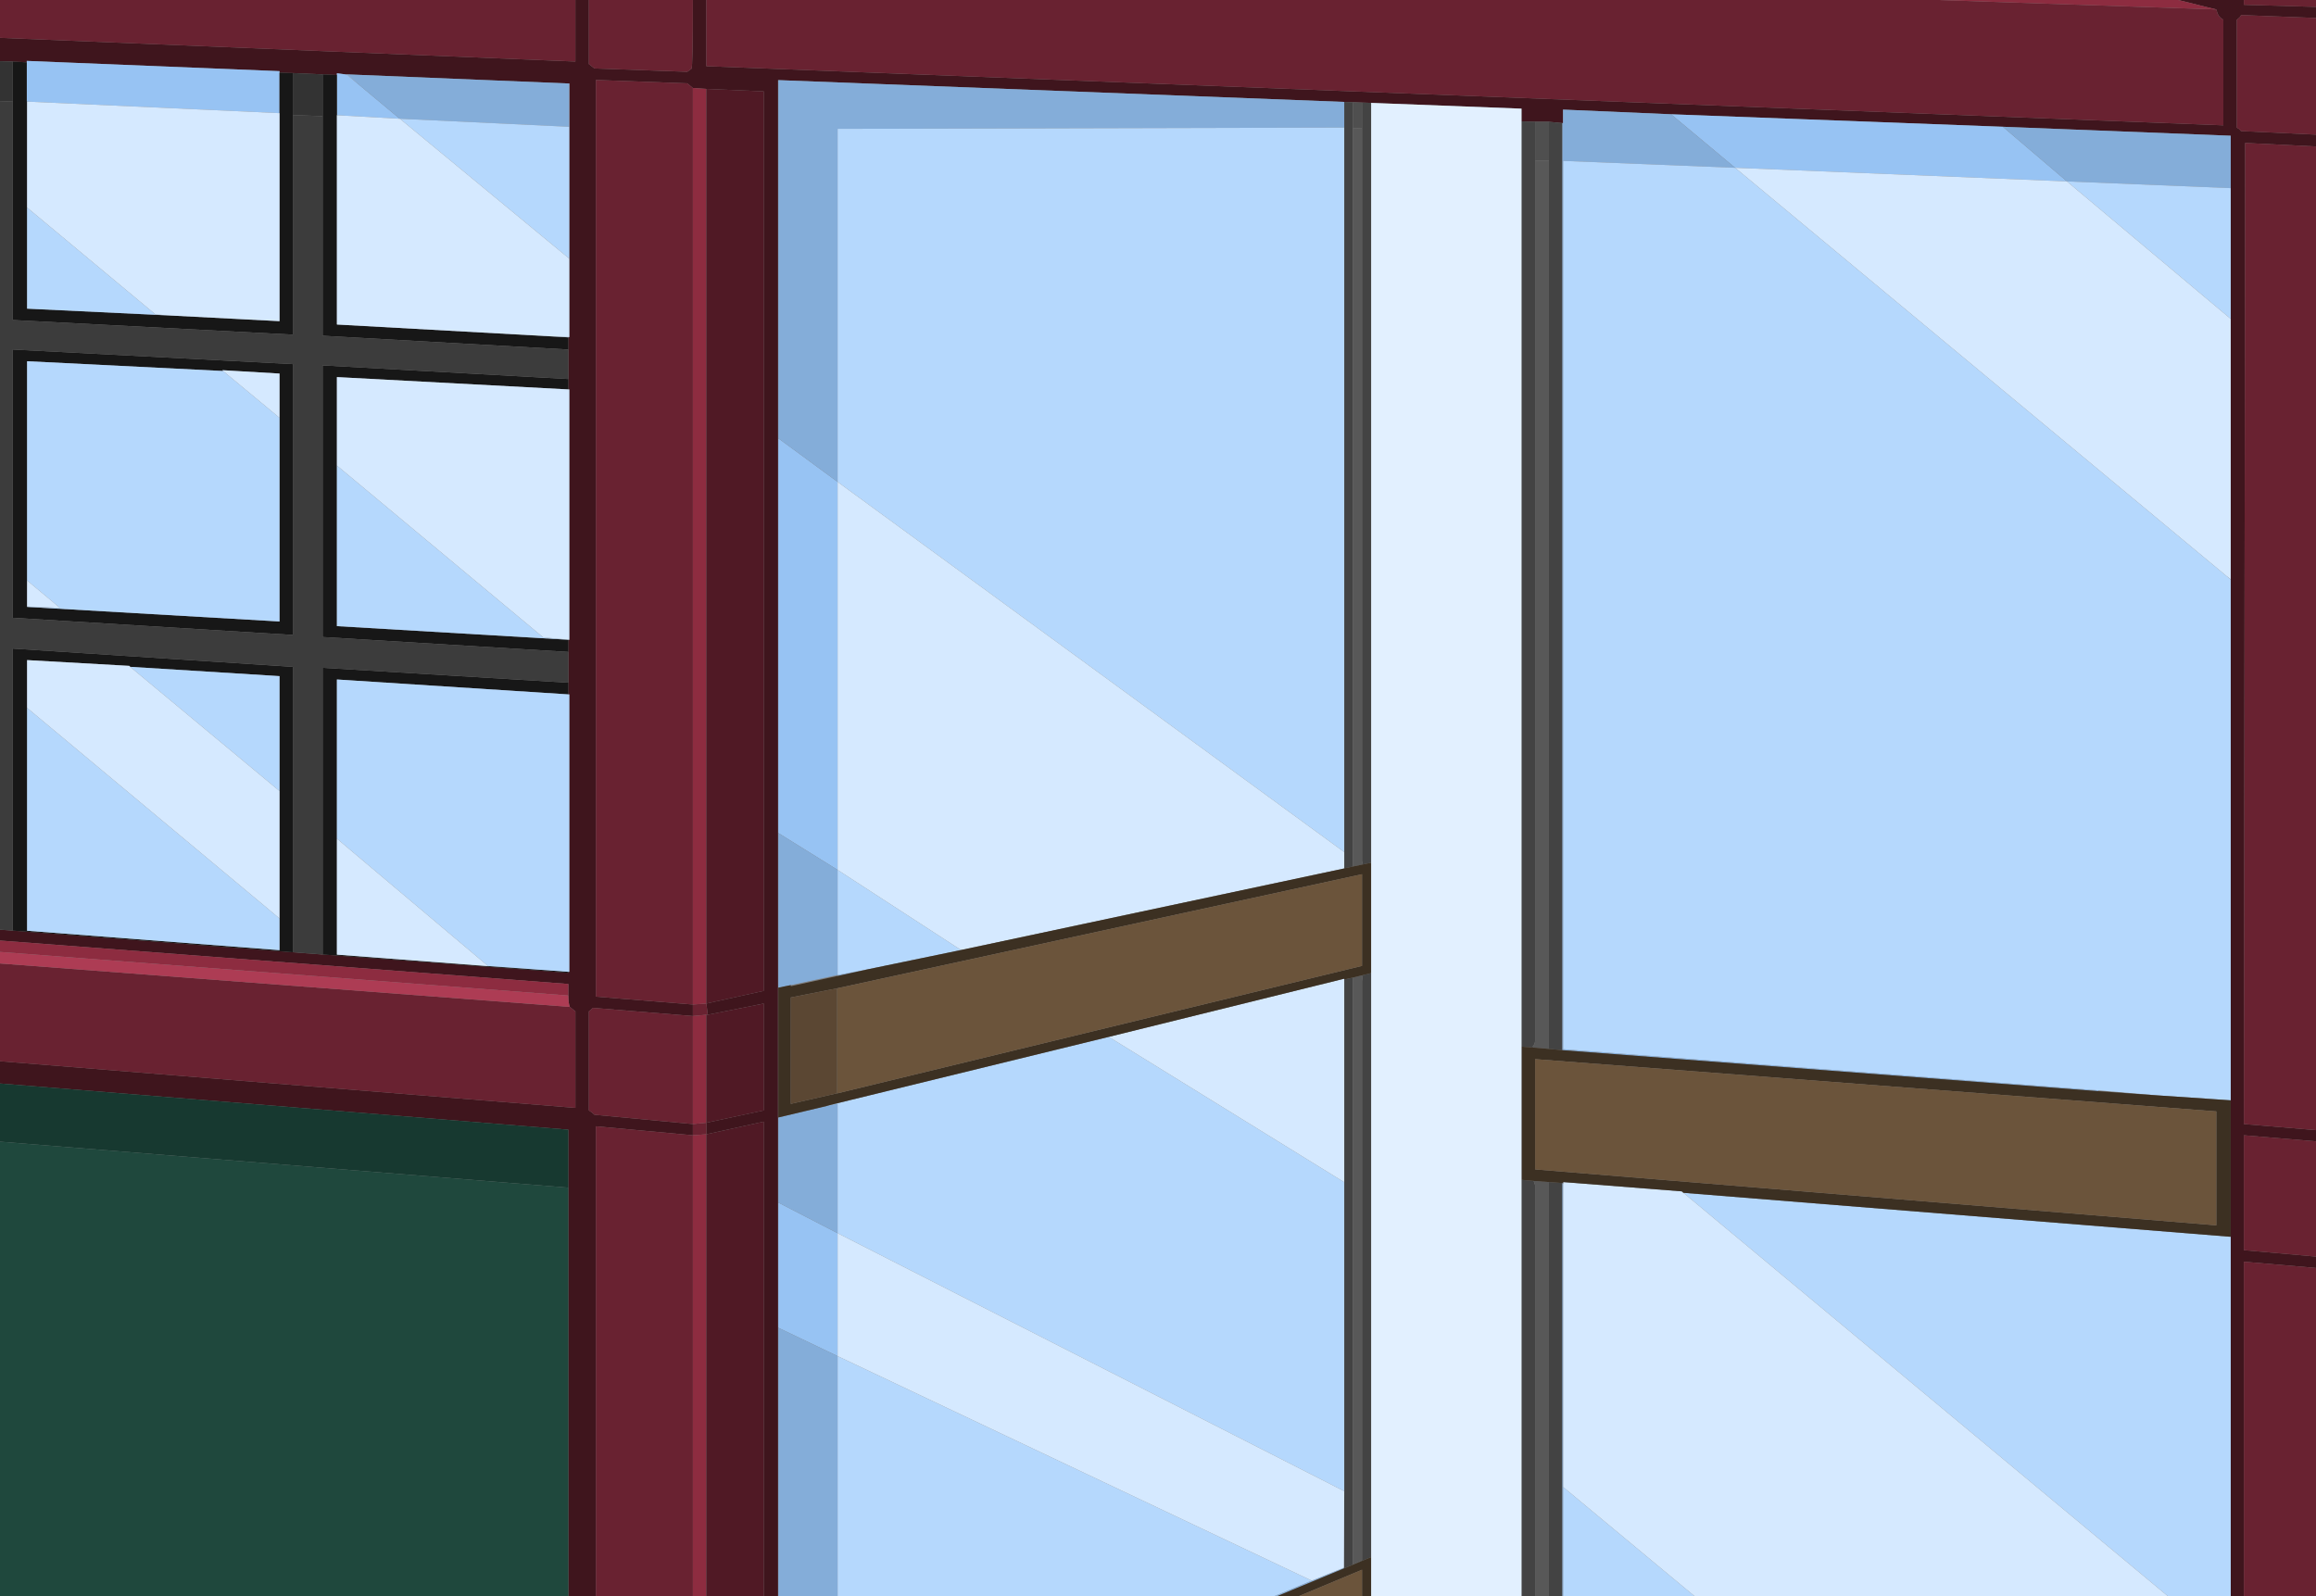 <?xml version="1.0" encoding="UTF-8" standalone="no"?>
<svg xmlns:ffdec="https://www.free-decompiler.com/flash" xmlns:xlink="http://www.w3.org/1999/xlink" ffdec:objectType="shape" height="498.05px" width="722.5px" xmlns="http://www.w3.org/2000/svg">
  <rect width="100%" height="100%" fill="#808080" stroke="none"/>
  <g transform="matrix(1.0, 0.0, 0.0, 1.0, -163.05, -208.3)">
    <path d="M858.95 267.0 L858.95 250.65 787.85 247.85 684.35 243.95 650.65 242.5 650.65 246.7 650.45 246.7 646.25 246.3 641.95 246.3 637.7 246.15 637.7 242.2 590.8 240.4 587.95 240.3 585.1 240.2 582.4 240.1 405.85 233.3 405.75 233.3 405.75 706.35 401.3 706.35 401.3 558.25 383.4 562.2 383.4 558.6 401.3 554.75 401.3 521.4 383.85 524.9 383.4 521.4 401.3 517.45 401.3 236.8 383.4 236.05 379.2 235.75 377.45 234.3 348.95 233.25 348.95 519.25 379.2 521.7 379.2 525.3 348.05 522.75 346.75 523.85 346.75 554.75 347.65 555.35 348.5 556.1 379.2 559.0 379.2 562.5 348.95 559.7 348.95 706.35 340.35 706.35 340.35 578.85 340.35 560.75 163.05 546.35 163.05 539.4 342.55 553.95 342.55 523.85 340.8 522.45 Q340.35 521.25 340.35 518.9 L340.35 515.3 163.05 501.75 163.05 498.35 167.05 498.65 254.4 505.4 263.7 506.1 340.35 511.8 340.35 511.5 340.65 511.5 340.65 424.95 340.35 424.95 340.35 421.3 340.35 411.7 340.35 407.9 340.65 407.9 340.65 329.8 340.35 329.8 340.35 326.55 340.35 317.35 340.35 313.55 340.65 313.45 340.65 289.0 340.65 234.35 340.55 234.35 271.2 231.5 271.3 231.55 271.1 231.55 268.15 231.15 268.15 231.7 263.7 231.5 254.4 231.1 250.25 230.95 250.25 230.5 171.4 227.3 171.4 227.75 167.05 227.5 163.05 227.4 163.05 220.1 342.55 227.5 342.55 208.3 346.75 208.3 346.75 228.3 348.5 229.65 377.45 230.7 378.75 229.75 Q379.2 229.65 379.2 208.3 L383.4 208.3 383.4 228.95 856.65 247.4 856.65 214.45 Q855.45 213.85 854.85 212.55 L854.45 211.25 842.55 208.3 863.05 208.3 863.05 209.8 885.55 210.45 885.55 213.9 862.15 213.0 Q862.1 213.55 860.85 214.45 L860.85 248.15 Q861.6 248.45 862.15 249.2 L885.55 250.3 885.55 254.0 863.45 252.9 863.05 559.0 885.55 560.9 885.55 564.4 863.05 562.5 863.05 598.35 885.55 600.35 885.55 603.9 863.05 601.95 863.05 706.35 858.95 706.35 858.95 594.15 858.95 551.6 858.95 389.1 857.55 387.95 858.95 389.05 858.95 307.8 858.95 267.0" fill="#3f151d" fill-rule="evenodd" stroke="none"/>
    <path d="M863.05 208.3 L885.55 208.3 885.55 210.45 863.05 209.8 863.05 208.3 M885.55 213.9 L885.55 250.3 862.15 249.2 Q861.6 248.45 860.85 248.15 L860.85 214.45 Q862.1 213.55 862.15 213.0 L885.55 213.9 M885.55 254.0 L885.55 560.9 863.05 559.0 863.45 252.9 885.55 254.0 M885.55 564.4 L885.55 600.35 863.05 598.35 863.05 562.5 885.55 564.4 M885.55 603.9 L885.55 706.35 863.05 706.35 863.05 601.95 885.55 603.9 M379.2 706.35 L348.95 706.35 348.95 559.7 379.2 562.5 379.2 559.0 348.5 556.1 347.65 555.35 346.75 554.75 346.75 523.85 348.05 522.75 379.2 525.3 379.2 559.0 383.4 558.6 383.4 562.2 379.2 562.5 379.2 706.35 M163.05 539.4 L163.05 508.9 340.8 522.45 342.55 523.85 342.55 553.95 163.05 539.4 M163.05 220.1 L163.05 208.3 342.55 208.3 342.55 227.5 163.05 220.1 M346.75 208.3 L379.2 208.3 Q379.2 229.65 378.75 229.75 L377.45 230.7 348.5 229.65 346.75 228.3 346.75 208.3 M383.4 208.3 L767.65 208.3 854.45 211.25 854.85 212.55 Q855.45 213.85 856.65 214.45 L856.65 247.4 383.4 228.95 383.4 208.3 M383.4 521.4 L383.85 524.9 383.4 524.9 379.2 525.3 379.2 521.7 383.4 521.4 M379.2 521.7 L348.95 519.25 348.95 233.25 377.45 234.3 379.2 235.75 379.2 521.7" fill="#692231" fill-rule="evenodd" stroke="none"/>
    <path d="M650.45 246.7 L650.45 535.95 646.25 535.55 646.25 258.4 646.25 246.3 650.45 246.7 M650.45 706.35 L646.25 706.35 646.25 577.1 650.45 577.4 650.45 706.35 M641.95 706.35 L637.7 706.35 637.7 576.4 641.5 576.75 641.95 578.1 641.95 706.35 M582.4 248.1 L582.4 240.1 585.1 240.2 585.1 248.25 585.1 478.65 582.4 479.2 582.4 474.15 582.4 248.1 M637.7 246.15 L641.95 246.3 641.95 258.4 641.95 533.05 Q641.85 534.15 641.15 534.85 L641.5 535.15 637.7 534.85 637.7 246.15 M590.8 240.4 L590.8 477.45 588.2 478.0 587.95 476.9 587.95 248.35 587.95 240.3 590.8 240.4 M590.8 511.9 L590.8 694.1 582.3 697.65 582.3 697.4 582.4 673.55 582.4 577.15 582.4 513.9 585.1 513.3 585.1 696.45 587.95 695.1 587.95 514.3 588.2 512.55 590.8 511.9" fill="#434343" fill-rule="evenodd" stroke="none"/>
    <path d="M787.85 247.85 L807.85 264.9 704.35 260.65 684.35 243.95 787.85 247.85 M405.85 622.55 L405.85 583.5 424.35 593.05 424.35 631.4 405.85 622.55 M405.85 468.2 L405.85 345.05 424.35 358.65 424.35 479.7 405.85 468.2 M287.75 245.35 L268.15 244.25 268.15 231.7 268.15 231.15 271.1 231.55 274.75 234.5 287.75 245.35 M171.4 227.75 L171.4 227.3 250.25 230.5 250.25 230.95 250.25 243.6 171.5 240.0 171.4 240.0 171.4 227.75" fill="#97c3f3" fill-rule="evenodd" stroke="none"/>
    <path d="M807.85 264.9 L787.85 247.85 858.95 250.65 858.95 267.0 807.85 264.9 M684.35 243.95 L704.35 260.65 650.7 258.5 650.7 535.65 817.65 548.5 817.65 548.75 650.45 535.95 650.45 246.7 650.65 246.7 650.65 242.5 684.35 243.95 M650.7 706.35 L650.45 706.35 650.45 577.4 650.7 577.5 650.7 672.25 650.7 706.35 M561.35 706.35 L560.4 706.35 572.25 701.45 582.3 697.4 582.3 697.65 561.35 706.35 M424.35 706.35 L405.85 706.35 405.85 622.55 424.35 631.4 424.35 706.35 M405.85 583.5 L405.85 556.95 422.05 553.1 424.35 552.6 424.35 593.05 405.85 583.5 M405.85 516.45 L405.85 468.2 424.35 479.7 424.35 512.5 434.1 510.65 424.35 512.8 424.35 512.5 409.75 515.65 405.85 516.45 M405.85 345.05 L405.85 233.3 582.4 240.1 582.4 248.1 424.35 248.5 424.35 358.65 405.85 345.05 M340.55 234.35 L340.55 247.85 287.8 245.35 287.75 245.35 274.75 234.5 271.3 231.55 271.2 231.5 340.55 234.35" fill="#84add9" fill-rule="evenodd" stroke="none"/>
    <path d="M340.35 313.55 L340.35 317.35 263.7 313.05 263.7 244.55 263.7 231.5 268.15 231.7 268.15 244.25 268.15 309.55 336.05 313.3 340.35 313.55 M340.35 326.55 L340.35 329.8 268.15 325.95 268.15 353.55 268.15 403.65 340.35 407.9 340.35 411.7 263.7 407.05 263.7 322.3 340.35 326.55 M340.35 421.3 L340.35 424.95 268.15 420.3 268.15 469.95 268.15 506.15 315.5 509.75 315.3 509.7 340.35 511.5 340.35 511.8 263.7 506.1 263.7 416.65 340.35 421.3 M254.4 505.4 L167.05 498.65 167.05 410.65 254.4 416.35 254.4 505.4 M171.4 227.75 L171.4 240.0 171.5 240.0 171.5 273.05 171.5 304.6 216.4 306.75 250.25 308.5 250.25 243.6 250.25 230.95 254.4 231.1 254.4 244.2 254.4 312.7 167.05 308.15 167.05 240.0 167.05 227.5 171.4 227.75 M250.25 338.65 L250.25 324.85 232.45 323.8 232.65 324.05 171.5 321.0 171.5 389.4 171.5 397.55 171.5 397.65 250.25 402.2 250.25 338.65 M167.05 317.35 L254.4 321.9 254.4 406.4 167.05 401.05 167.05 317.35 M250.25 494.85 L250.25 455.1 250.25 419.25 203.65 416.35 203.4 416.05 171.5 414.25 171.5 429.15 171.5 498.7 250.25 504.75 250.25 494.85" fill="#171717" fill-rule="evenodd" stroke="none"/>
    <path d="M807.85 264.9 L858.95 267.0 858.95 307.8 807.85 264.9 M817.65 548.5 L650.7 535.65 650.7 258.5 704.35 260.65 857.55 387.95 858.95 389.1 858.95 551.6 836.05 550.05 817.65 548.5 M858.95 706.35 L839.4 706.35 688.2 580.45 858.6 594.15 858.95 594.15 858.95 706.35 M691.75 706.35 L650.7 706.35 650.7 672.25 691.75 706.35 M560.4 706.35 L424.35 706.35 424.35 631.4 572.25 701.45 560.4 706.35 M340.55 234.35 L340.65 234.35 340.65 289.0 287.8 245.35 340.55 247.85 340.55 234.35 M340.65 313.45 L340.35 313.55 336.05 313.3 340.65 313.45 M340.65 407.9 L340.35 407.9 268.15 403.65 268.15 353.55 332.5 407.15 340.65 407.9 M340.35 424.95 L340.65 424.95 340.65 511.5 340.35 511.5 315.3 509.7 268.15 469.95 268.15 420.3 340.35 424.95 M424.35 358.65 L424.35 248.5 582.4 248.1 582.4 474.15 424.35 358.65 M271.1 231.55 L271.3 231.55 274.75 234.5 271.1 231.55 M171.5 273.05 L211.55 306.4 216.4 306.75 171.5 304.6 171.5 273.05 M232.65 324.05 L250.25 338.65 250.25 402.2 171.5 397.65 171.5 397.55 181.75 397.95 171.5 389.4 171.5 321.0 232.65 324.05 M250.25 455.1 L203.65 416.35 250.25 419.25 250.25 455.1 M171.5 429.15 L250.25 494.85 250.25 504.75 171.5 498.7 171.5 429.15 M424.35 479.7 L462.85 504.7 434.1 510.65 424.35 512.5 424.35 479.7 M508.95 531.8 L582.4 577.15 582.4 673.55 424.35 593.05 424.35 552.6 422.05 553.1 420.8 553.35 508.95 531.8" fill="#b5d8fd" fill-rule="evenodd" stroke="none"/>
    <path d="M163.05 239.85 L163.05 227.4 167.05 227.5 167.05 240.0 163.05 239.85 M254.4 231.1 L263.7 231.5 263.7 244.55 254.4 244.2 254.4 231.1" fill="#333333" fill-rule="evenodd" stroke="none"/>
    <path d="M163.05 498.35 L163.05 239.85 167.05 240.0 167.05 308.15 254.4 312.7 254.4 244.2 263.7 244.55 263.7 313.05 340.35 317.35 340.35 326.55 263.7 322.3 263.7 407.05 340.35 411.7 340.35 421.3 263.7 416.65 263.7 506.1 254.4 505.4 254.4 416.35 167.05 410.65 167.05 498.65 163.05 498.35 M167.05 317.35 L167.05 401.05 254.4 406.4 254.4 321.9 167.05 317.35" fill="#3c3c3c" fill-rule="evenodd" stroke="none"/>
    <path d="M704.35 260.65 L807.85 264.9 858.95 307.8 858.95 389.05 857.55 387.95 704.35 260.65 M839.4 706.35 L691.75 706.35 650.7 672.25 650.7 577.5 650.7 577.1 687.7 580.0 688.2 580.45 839.4 706.35 M287.8 245.35 L340.65 289.0 340.65 313.45 336.05 313.3 268.15 309.55 268.15 244.25 287.75 245.35 287.8 245.35 M340.35 329.8 L340.65 329.8 340.65 407.9 332.5 407.15 268.15 353.55 268.15 325.95 340.35 329.8 M171.5 240.0 L250.25 243.6 250.25 308.5 216.4 306.75 211.55 306.4 171.5 273.05 171.5 240.0 M232.65 324.05 L232.45 323.8 250.25 324.85 250.25 338.65 232.65 324.05 M171.5 397.55 L171.5 389.4 181.75 397.95 171.5 397.55 M250.25 455.1 L250.25 494.85 171.5 429.15 171.5 414.25 203.4 416.05 203.65 416.35 250.25 455.1 M268.15 469.95 L315.3 509.7 315.5 509.75 268.15 506.15 268.15 469.95 M582.4 474.15 L582.4 479.2 582.4 479.25 462.85 504.7 424.35 479.7 424.35 358.65 582.4 474.15 M508.95 531.8 L582.4 513.65 582.4 513.9 582.4 577.15 508.95 531.8 M424.35 631.4 L424.35 593.05 582.4 673.55 582.3 697.4 572.25 701.45 424.35 631.4" fill="#d5e9ff" fill-rule="evenodd" stroke="none"/>
    <path d="M163.05 564.5 L163.05 546.35 340.35 560.75 340.35 578.85 163.05 564.5" fill="#173930" fill-rule="evenodd" stroke="none"/>
    <path d="M340.35 706.35 L163.05 706.35 163.05 564.5 340.35 578.85 340.35 706.35" fill="#1f483d" fill-rule="evenodd" stroke="none"/>
    <path d="M383.4 706.35 L379.2 706.35 379.2 562.5 383.4 562.2 383.4 706.35 M163.05 505.3 L163.05 501.75 340.35 515.3 340.35 518.9 163.05 505.3 M767.65 208.3 L842.55 208.3 854.45 211.25 767.65 208.3 M383.4 236.05 L383.4 521.4 379.2 521.7 379.2 235.75 383.4 236.05 M379.2 525.3 L383.4 524.9 383.4 558.6 379.2 559.0 379.2 525.3" fill="#8d2c40" fill-rule="evenodd" stroke="none"/>
    <path d="M401.3 706.35 L383.4 706.35 383.4 562.2 401.3 558.25 401.3 706.35 M383.4 236.05 L401.3 236.8 401.3 517.45 383.4 521.4 383.4 236.05 M383.85 524.9 L401.3 521.4 401.3 554.75 383.4 558.6 383.4 524.9 383.85 524.9" fill="#501925" fill-rule="evenodd" stroke="none"/>
    <path d="M641.95 258.4 L641.95 246.3 646.25 246.3 646.25 258.4 641.95 258.4 M585.1 240.2 L587.95 240.3 587.95 248.35 585.1 248.25 585.1 240.2" fill="#4f4f4f" fill-rule="evenodd" stroke="none"/>
    <path d="M646.25 706.35 L641.95 706.35 641.95 578.1 641.5 576.75 646.25 577.1 646.25 706.35 M641.5 535.15 L641.15 534.85 Q641.85 534.15 641.95 533.05 L641.95 258.4 646.25 258.4 646.25 535.55 641.5 535.15 M585.1 248.25 L587.95 248.35 587.95 476.9 588.2 478.0 585.1 478.65 585.1 248.25 M585.1 513.3 L588.2 512.55 587.95 514.3 587.95 695.1 585.1 696.45 585.1 513.3" fill="#585858" fill-rule="evenodd" stroke="none"/>
    <path d="M163.05 508.9 L163.05 505.3 340.35 518.9 Q340.35 521.25 340.8 522.45 L163.05 508.9" fill="#ad3c54" fill-rule="evenodd" stroke="none"/>
    <path d="M650.45 535.95 L817.65 548.75 836.05 550.05 858.95 551.6 858.95 594.15 858.6 594.15 688.2 580.45 687.7 580.0 650.7 577.1 650.7 577.5 650.45 577.4 646.25 577.1 641.5 576.75 637.7 576.4 637.7 534.85 641.5 535.15 646.25 535.55 650.45 535.95 M590.8 706.35 L587.95 706.35 587.95 698.05 568.1 706.35 561.35 706.35 582.3 697.65 590.8 694.1 590.8 706.35 M405.85 556.95 L405.85 516.45 409.75 515.65 409.75 516.0 424.35 512.8 434.1 510.65 462.85 504.7 582.4 479.25 582.4 479.2 585.1 478.65 588.2 478.0 590.8 477.45 590.8 511.9 588.2 512.55 585.1 513.3 582.4 513.9 582.4 513.65 508.95 531.8 420.8 553.35 422.05 553.1 405.85 556.95 M641.95 538.75 L641.95 573.15 854.45 590.6 854.45 555.05 641.95 538.75 M424.2 549.4 L424.35 549.4 587.95 509.65 587.95 481.05 424.2 516.65 409.75 519.5 409.75 552.7 424.2 549.4" fill="#3c3022" fill-rule="evenodd" stroke="none"/>
    <path d="M587.95 706.35 L568.1 706.35 587.95 698.05 587.95 706.35 M641.95 538.75 L854.45 555.05 854.45 590.6 641.95 573.15 641.95 538.75 M424.2 516.65 L587.95 481.05 587.95 509.65 424.35 549.4 424.2 549.4 424.2 516.65" fill="#6b543b" fill-rule="evenodd" stroke="none"/>
    <path d="M424.2 516.65 L424.2 549.4 409.75 552.7 409.75 519.5 424.2 516.65" fill="#5b4733" fill-rule="evenodd" stroke="none"/>
    <path d="M637.7 706.35 L590.8 706.35 590.8 694.1 590.8 511.9 590.8 477.45 590.8 240.4 637.7 242.2 637.7 246.15 637.7 534.85 637.7 576.4 637.7 706.35" fill="#e2f0ff" fill-rule="evenodd" stroke="none"/>
  </g>
</svg>

